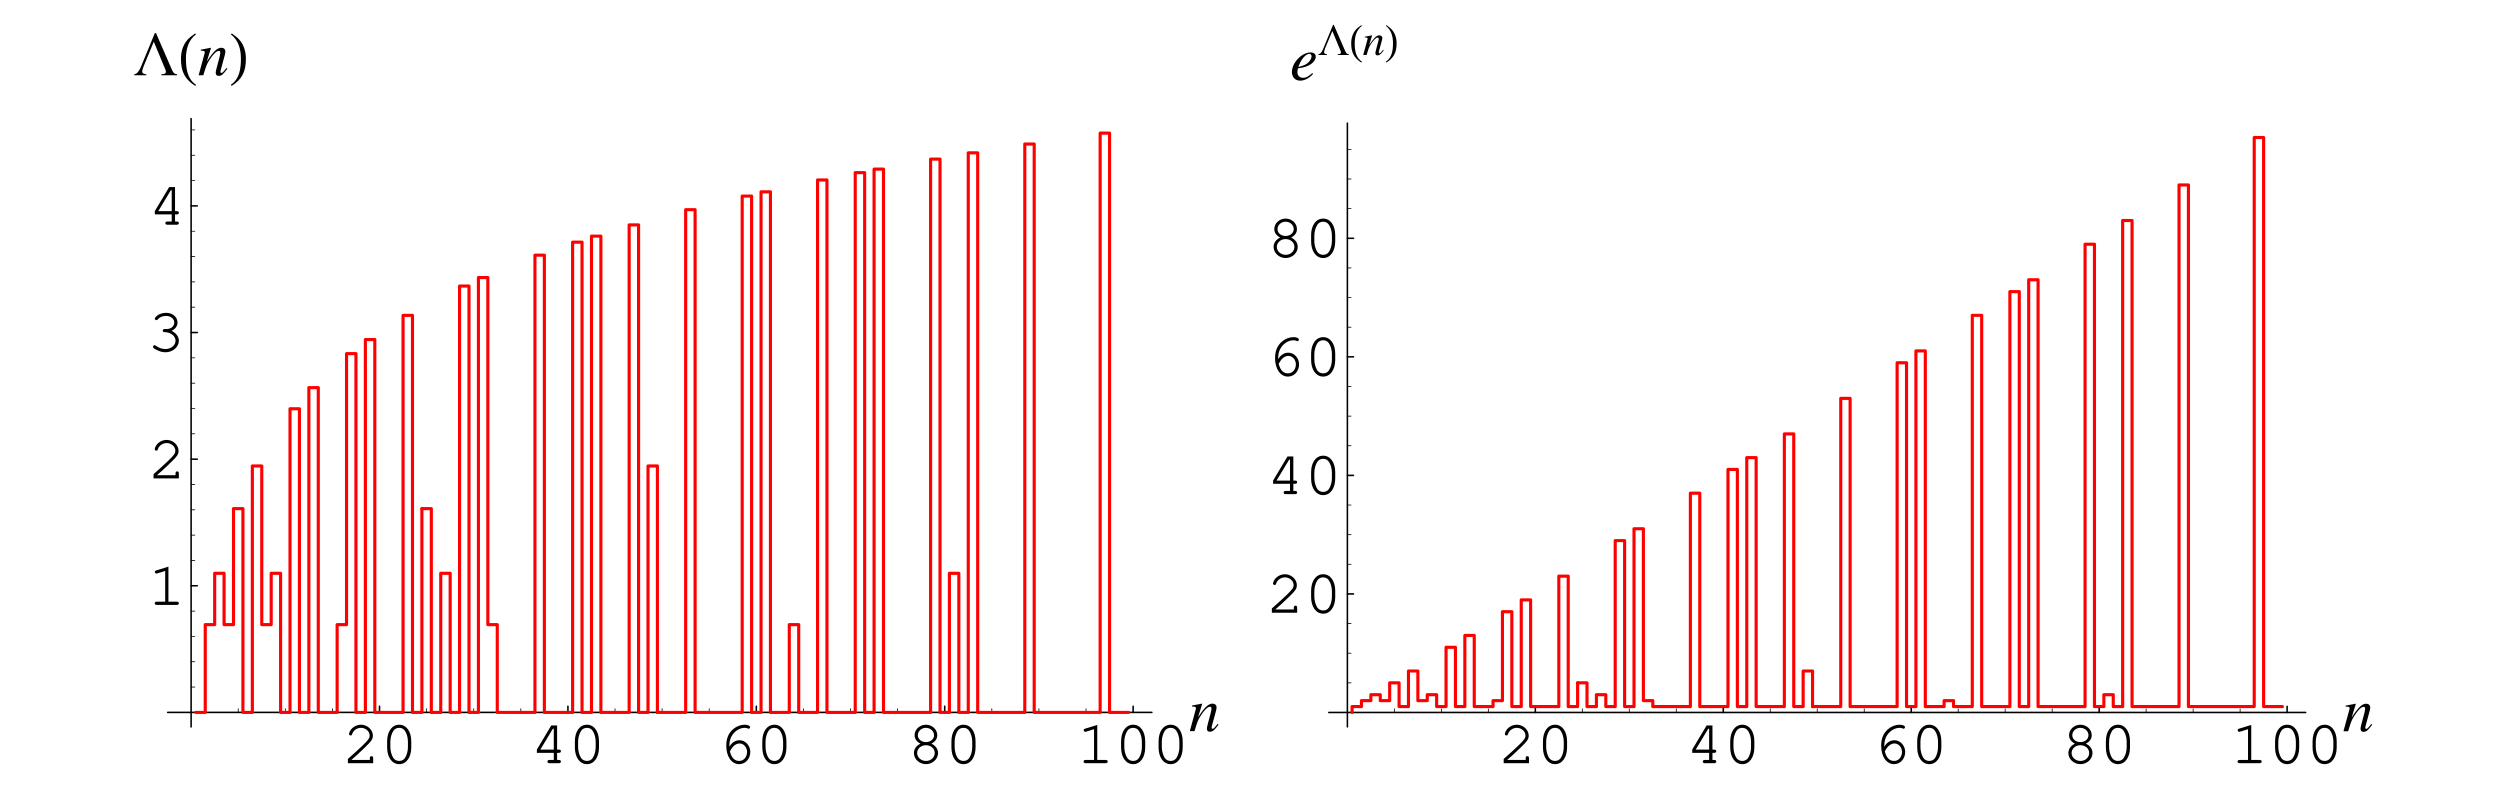 <?xml version="1.0" encoding="UTF-8"?>
<svg xmlns="http://www.w3.org/2000/svg" xmlns:xlink="http://www.w3.org/1999/xlink" width="400" height="128" viewBox="0 0 400 128">
<defs>
<g>
<g id="glyph-0-0">
</g>
<g id="glyph-0-1">
<path d="M 1.344 -0.516 C 1.891 -0.969 2.516 -1.547 3.344 -2.344 C 4.594 -3.547 4.797 -3.828 4.797 -4.422 C 4.797 -5.344 3.906 -6.156 2.906 -6.156 C 2.281 -6.156 1.703 -5.875 1.312 -5.406 C 1.125 -5.156 0.984 -4.844 0.984 -4.656 C 0.984 -4.547 1.094 -4.438 1.234 -4.438 C 1.375 -4.438 1.453 -4.5 1.484 -4.656 C 1.656 -5.234 2.25 -5.656 2.906 -5.656 C 3.641 -5.656 4.281 -5.078 4.281 -4.438 C 4.281 -4 4.094 -3.75 3.172 -2.844 C 2.344 -2.062 1.578 -1.359 0.875 -0.75 L 0.797 -0.672 L 0.797 0 L 4.844 0 L 4.844 -0.812 C 4.844 -1.016 4.75 -1.125 4.578 -1.125 C 4.406 -1.125 4.312 -1.016 4.312 -0.812 L 4.312 -0.516 Z M 1.344 -0.516 "/>
</g>
<g id="glyph-0-2">
<path d="M 4.938 -3.5 C 4.938 -5.078 4.156 -6.156 3.016 -6.156 C 1.859 -6.156 1.078 -5.078 1.078 -3.5 L 1.078 -2.516 C 1.078 -0.938 1.859 0.156 3.016 0.156 C 4.156 0.156 4.938 -0.938 4.938 -2.516 Z M 1.594 -3.438 C 1.594 -4.062 1.781 -4.703 2.062 -5.156 C 2.281 -5.484 2.594 -5.656 3.016 -5.656 C 3.406 -5.656 3.734 -5.484 3.938 -5.156 C 4.234 -4.703 4.406 -4.062 4.406 -3.438 L 4.406 -2.562 C 4.406 -1.953 4.234 -1.297 3.938 -0.844 C 3.734 -0.531 3.406 -0.359 3.016 -0.359 C 2.609 -0.359 2.281 -0.531 2.062 -0.844 C 1.781 -1.297 1.594 -1.953 1.594 -2.562 Z M 1.594 -3.438 "/>
</g>
<g id="glyph-0-3">
<path d="M 3.703 -1.656 L 3.703 -0.516 L 3 -0.516 C 2.797 -0.516 2.688 -0.422 2.688 -0.266 C 2.688 -0.094 2.797 0 3 0 L 4.516 0 C 4.719 0 4.844 -0.094 4.844 -0.266 C 4.844 -0.422 4.734 -0.516 4.516 -0.516 L 4.234 -0.516 L 4.234 -1.656 L 4.516 -1.656 C 4.734 -1.656 4.844 -1.75 4.844 -1.922 C 4.844 -2.078 4.734 -2.172 4.516 -2.172 L 4.234 -2.172 L 4.234 -6.031 L 3.297 -6.031 L 1 -2.188 L 1 -1.656 Z M 3.703 -2.172 L 1.547 -2.172 L 3.562 -5.516 L 3.703 -5.516 Z M 3.703 -2.172 "/>
</g>
<g id="glyph-0-4">
<path d="M 1.812 -2.625 C 1.812 -2.719 1.812 -2.812 1.812 -2.859 C 1.812 -3.453 1.969 -4.062 2.266 -4.484 C 2.734 -5.203 3.516 -5.656 4.266 -5.656 C 4.438 -5.656 4.594 -5.625 4.688 -5.578 C 4.797 -5.531 4.828 -5.516 4.891 -5.516 C 5.031 -5.516 5.125 -5.625 5.125 -5.766 C 5.125 -5.984 4.766 -6.156 4.266 -6.156 C 3.625 -6.156 2.953 -5.906 2.422 -5.453 C 1.672 -4.812 1.312 -3.969 1.312 -2.797 C 1.312 -1.062 2.156 0.156 3.375 0.156 C 4.375 0.156 5.156 -0.703 5.156 -1.797 C 5.156 -2.812 4.375 -3.672 3.438 -3.672 C 2.766 -3.672 2.188 -3.297 1.812 -2.625 Z M 1.891 -1.891 C 2.125 -2.297 2.234 -2.453 2.375 -2.625 C 2.688 -2.969 3.062 -3.156 3.438 -3.156 C 4.094 -3.156 4.641 -2.547 4.641 -1.797 C 4.641 -0.984 4.094 -0.359 3.391 -0.359 C 2.641 -0.359 2.156 -0.844 1.891 -1.891 Z M 1.891 -1.891 "/>
</g>
<g id="glyph-0-5">
<path d="M 3.875 -3.125 C 4.516 -3.453 4.812 -3.906 4.812 -4.484 C 4.812 -5.406 3.984 -6.156 3 -6.156 C 2.016 -6.156 1.188 -5.406 1.188 -4.484 C 1.188 -3.906 1.5 -3.453 2.125 -3.125 C 1.453 -2.797 1.078 -2.266 1.078 -1.625 C 1.078 -0.656 1.938 0.156 3.016 0.156 C 4.062 0.156 4.938 -0.656 4.938 -1.625 C 4.938 -2.266 4.547 -2.812 3.875 -3.125 Z M 2.984 -5.656 C 3.719 -5.656 4.297 -5.125 4.297 -4.469 C 4.297 -3.844 3.734 -3.375 3 -3.375 C 2.266 -3.375 1.703 -3.844 1.703 -4.469 C 1.703 -5.125 2.281 -5.656 2.984 -5.656 Z M 2.984 -2.875 C 3.797 -2.875 4.406 -2.344 4.406 -1.625 C 4.406 -0.922 3.797 -0.359 3.016 -0.359 C 2.219 -0.359 1.594 -0.922 1.594 -1.625 C 1.594 -2.312 2.203 -2.875 2.984 -2.875 Z M 2.984 -2.875 "/>
</g>
<g id="glyph-0-6">
<path d="M 3.266 -6.125 L 1.344 -5.531 C 1.156 -5.469 1.094 -5.406 1.094 -5.266 C 1.094 -5.141 1.219 -5.016 1.344 -5.016 C 1.359 -5.016 1.453 -5.047 1.5 -5.047 L 2.75 -5.438 L 2.75 -0.516 L 1.406 -0.516 C 1.188 -0.516 1.078 -0.422 1.078 -0.266 C 1.078 -0.094 1.203 0 1.406 0 L 4.609 0 C 4.812 0 4.938 -0.094 4.938 -0.266 C 4.938 -0.422 4.812 -0.516 4.609 -0.516 L 3.266 -0.516 Z M 3.266 -6.125 "/>
</g>
<g id="glyph-0-7">
<path d="M 2.797 -3.562 C 2.578 -3.562 2.469 -3.469 2.469 -3.312 C 2.469 -3.156 2.578 -3.062 2.797 -3.062 C 3.75 -3.047 4.516 -2.438 4.516 -1.688 C 4.516 -0.969 3.797 -0.359 2.906 -0.359 C 2.344 -0.359 1.844 -0.547 1.359 -0.891 C 1.266 -0.953 1.219 -0.969 1.156 -0.969 C 1.016 -0.969 0.906 -0.859 0.906 -0.734 C 0.906 -0.562 1.047 -0.438 1.406 -0.266 C 1.922 0.016 2.391 0.156 2.906 0.156 C 4.078 0.156 5.047 -0.688 5.047 -1.688 C 5.047 -2.344 4.578 -2.953 3.875 -3.266 C 4.484 -3.562 4.828 -4.031 4.828 -4.594 C 4.828 -5.484 4.047 -6.156 3.016 -6.156 C 2.484 -6.156 1.969 -6 1.562 -5.703 C 1.344 -5.516 1.203 -5.344 1.203 -5.234 C 1.203 -5.094 1.312 -4.984 1.453 -4.984 C 1.531 -4.984 1.594 -5.016 1.641 -5.078 C 2 -5.484 2.406 -5.656 3.016 -5.656 C 3.75 -5.656 4.312 -5.188 4.312 -4.594 C 4.312 -4.266 4.125 -3.953 3.844 -3.766 C 3.594 -3.625 3.406 -3.562 3.016 -3.562 Z M 2.797 -3.562 "/>
</g>
<g id="glyph-1-0">
</g>
<g id="glyph-1-1">
<path d="M 4.594 -1.172 C 4.062 -0.484 3.938 -0.375 3.781 -0.375 C 3.688 -0.375 3.625 -0.453 3.625 -0.547 C 3.625 -0.625 3.656 -0.812 3.766 -1.172 L 4.328 -3.234 C 4.375 -3.438 4.422 -3.656 4.422 -3.797 C 4.422 -4.172 4.156 -4.406 3.766 -4.406 C 3.125 -4.406 2.484 -3.797 1.453 -2.203 L 2.125 -4.391 L 2.094 -4.406 C 1.562 -4.297 1.344 -4.266 0.484 -4.094 L 0.484 -3.938 C 0.984 -3.938 1.125 -3.875 1.125 -3.672 C 1.125 -3.609 1.109 -3.547 1.094 -3.5 L 0.141 0 L 0.891 0 C 1.359 -1.578 1.453 -1.797 1.891 -2.484 C 2.484 -3.406 3 -3.906 3.375 -3.906 C 3.516 -3.906 3.609 -3.797 3.609 -3.609 C 3.609 -3.484 3.547 -3.156 3.469 -2.844 L 3.031 -1.203 C 2.906 -0.688 2.875 -0.547 2.875 -0.453 C 2.875 -0.062 3.016 0.094 3.344 0.094 C 3.797 0.094 4.047 -0.109 4.734 -1.047 Z M 4.594 -1.172 "/>
</g>
<g id="glyph-1-2">
<path d="M 3.578 -1.094 C 2.859 -0.5 2.547 -0.344 2.109 -0.344 C 1.547 -0.344 1.188 -0.703 1.188 -1.25 C 1.188 -1.406 1.203 -1.547 1.281 -1.859 L 1.562 -1.906 C 3.062 -2.109 4.125 -2.875 4.125 -3.734 C 4.125 -4.156 3.812 -4.406 3.312 -4.406 C 1.875 -4.406 0.312 -2.766 0.312 -1.266 C 0.312 -0.453 0.844 0.109 1.625 0.109 C 2.344 0.109 3.109 -0.297 3.703 -0.969 Z M 1.516 -2.516 C 1.859 -3.406 2.594 -4.188 3.109 -4.188 C 3.312 -4.188 3.453 -4.031 3.453 -3.797 C 3.453 -3.484 3.266 -3.125 2.953 -2.812 C 2.594 -2.469 2.203 -2.297 1.344 -2.078 Z M 1.516 -2.516 "/>
</g>
<g id="glyph-2-0">
</g>
<g id="glyph-2-1">
<path d="M 7 0 L 7 -0.172 C 6.422 -0.172 6.266 -0.703 6.062 -1.156 L 3.625 -6.766 L 3.453 -6.766 L 1.203 -1.312 C 1.031 -0.922 0.672 -0.172 0.156 -0.172 L 0.156 0 L 2.078 0 L 2.078 -0.172 C 1.797 -0.172 1.422 -0.266 1.422 -0.609 C 1.422 -0.797 1.594 -1.297 1.672 -1.484 L 3.281 -5.375 L 4.969 -1.297 C 5.047 -1.125 5.219 -0.766 5.219 -0.562 C 5.219 -0.188 4.781 -0.172 4.5 -0.172 L 4.5 0 Z M 7 0 "/>
</g>
<g id="glyph-3-0">
</g>
<g id="glyph-3-1">
<path d="M 2.906 1.516 C 1.516 0.594 1.297 -1.094 1.297 -2.656 C 1.297 -4.125 1.656 -5.594 2.891 -6.531 L 2.781 -6.703 C 2.516 -6.516 2.25 -6.328 2 -6.125 C 0.953 -5.266 0.5 -3.984 0.5 -2.656 C 0.5 -0.656 1.062 0.609 2.797 1.703 Z M 2.906 1.516 "/>
</g>
<g id="glyph-3-2">
<path d="M 2.703 -2.656 C 2.703 -3.984 2.266 -5.266 1.203 -6.125 C 0.953 -6.328 0.688 -6.516 0.438 -6.703 L 0.312 -6.531 C 1.547 -5.594 1.906 -4.125 1.906 -2.656 C 1.906 -1.094 1.703 0.578 0.297 1.516 L 0.422 1.703 C 2.141 0.609 2.703 -0.656 2.703 -2.656 Z M 2.703 -2.656 "/>
</g>
<g id="glyph-4-0">
</g>
<g id="glyph-4-1">
<path d="M 4.984 0 L 4.984 -0.125 C 4.578 -0.125 4.453 -0.5 4.312 -0.828 L 2.578 -4.812 L 2.453 -4.812 L 0.859 -0.938 C 0.734 -0.656 0.484 -0.125 0.109 -0.125 L 0.109 0 L 1.484 0 L 1.484 -0.125 C 1.281 -0.125 1.016 -0.188 1.016 -0.438 C 1.016 -0.562 1.141 -0.922 1.188 -1.062 L 2.344 -3.828 L 3.547 -0.922 C 3.594 -0.797 3.719 -0.547 3.719 -0.406 C 3.719 -0.141 3.406 -0.125 3.203 -0.125 L 3.203 0 Z M 4.984 0 "/>
</g>
<g id="glyph-5-0">
</g>
<g id="glyph-5-1">
<path d="M 2.078 1.078 C 1.078 0.422 0.922 -0.781 0.922 -1.891 C 0.922 -2.938 1.188 -3.984 2.062 -4.656 L 1.984 -4.781 C 1.797 -4.641 1.609 -4.516 1.422 -4.359 C 0.688 -3.75 0.359 -2.828 0.359 -1.891 C 0.359 -0.469 0.766 0.438 1.984 1.219 Z M 2.078 1.078 "/>
</g>
<g id="glyph-5-2">
<path d="M 1.938 -1.891 C 1.938 -2.844 1.609 -3.75 0.859 -4.359 C 0.688 -4.516 0.484 -4.641 0.312 -4.781 L 0.234 -4.656 C 1.094 -3.984 1.359 -2.938 1.359 -1.891 C 1.359 -0.781 1.219 0.406 0.219 1.078 L 0.297 1.219 C 1.531 0.438 1.938 -0.469 1.938 -1.891 Z M 1.938 -1.891 "/>
</g>
<g id="glyph-6-0">
</g>
<g id="glyph-6-1">
<path d="M 3.281 -0.828 C 2.891 -0.344 2.812 -0.266 2.688 -0.266 C 2.625 -0.266 2.578 -0.328 2.578 -0.391 C 2.578 -0.438 2.609 -0.578 2.672 -0.828 L 3.078 -2.297 C 3.125 -2.453 3.156 -2.609 3.156 -2.703 C 3.156 -2.969 2.953 -3.141 2.672 -3.141 C 2.219 -3.141 1.781 -2.703 1.047 -1.578 L 1.516 -3.125 L 1.5 -3.141 C 1.125 -3.062 0.969 -3.031 0.344 -2.922 L 0.344 -2.812 C 0.703 -2.797 0.797 -2.75 0.797 -2.609 C 0.797 -2.578 0.797 -2.531 0.781 -2.5 L 0.094 0 L 0.641 0 C 0.969 -1.125 1.031 -1.281 1.344 -1.766 C 1.781 -2.422 2.141 -2.781 2.406 -2.781 C 2.516 -2.781 2.578 -2.703 2.578 -2.578 C 2.578 -2.484 2.531 -2.25 2.469 -2.031 L 2.156 -0.859 C 2.062 -0.484 2.047 -0.391 2.047 -0.328 C 2.047 -0.047 2.141 0.062 2.375 0.062 C 2.703 0.062 2.875 -0.078 3.375 -0.734 Z M 3.281 -0.828 "/>
</g>
</g>
</defs>
<path fill="none" stroke-width="2.5" stroke-linecap="round" stroke-linejoin="round" stroke="rgb(0%, 0%, 0%)" stroke-opacity="1" stroke-miterlimit="10" d="M 607.227 140.156 L 607.227 150 " transform="matrix(0.1, 0, 0, -0.1, 0, 128)"/>
<g fill="rgb(0%, 0%, 0%)" fill-opacity="1">
<use xlink:href="#glyph-0-1" x="54.863" y="122.11"/>
<use xlink:href="#glyph-0-2" x="60.863" y="122.11"/>
</g>
<path fill="none" stroke-width="2.5" stroke-linecap="round" stroke-linejoin="round" stroke="rgb(0%, 0%, 0%)" stroke-opacity="1" stroke-miterlimit="10" d="M 908.672 140.156 L 908.672 150 " transform="matrix(0.1, 0, 0, -0.1, 0, 128)"/>
<g fill="rgb(0%, 0%, 0%)" fill-opacity="1">
<use xlink:href="#glyph-0-3" x="84.902" y="122.11"/>
<use xlink:href="#glyph-0-2" x="90.902" y="122.11"/>
</g>
<path fill="none" stroke-width="2.5" stroke-linecap="round" stroke-linejoin="round" stroke="rgb(0%, 0%, 0%)" stroke-opacity="1" stroke-miterlimit="10" d="M 1210.117 140.156 L 1210.117 150 " transform="matrix(0.1, 0, 0, -0.1, 0, 128)"/>
<g fill="rgb(0%, 0%, 0%)" fill-opacity="1">
<use xlink:href="#glyph-0-4" x="114.891" y="122.11"/>
<use xlink:href="#glyph-0-2" x="120.891" y="122.11"/>
</g>
<path fill="none" stroke-width="2.5" stroke-linecap="round" stroke-linejoin="round" stroke="rgb(0%, 0%, 0%)" stroke-opacity="1" stroke-miterlimit="10" d="M 1511.523 140.156 L 1511.523 150 " transform="matrix(0.1, 0, 0, -0.1, 0, 128)"/>
<g fill="rgb(0%, 0%, 0%)" fill-opacity="1">
<use xlink:href="#glyph-0-5" x="145.15" y="122.11"/>
<use xlink:href="#glyph-0-2" x="151.15" y="122.11"/>
</g>
<path fill="none" stroke-width="2.5" stroke-linecap="round" stroke-linejoin="round" stroke="rgb(0%, 0%, 0%)" stroke-opacity="1" stroke-miterlimit="10" d="M 1813.008 140.156 L 1813.008 150 " transform="matrix(0.1, 0, 0, -0.1, 0, 128)"/>
<g fill="rgb(0%, 0%, 0%)" fill-opacity="1">
<use xlink:href="#glyph-0-6" x="172.295" y="122.11"/>
<use xlink:href="#glyph-0-2" x="178.295" y="122.11"/>
<use xlink:href="#glyph-0-2" x="184.295" y="122.11"/>
</g>
<path fill="none" stroke-width="1.25" stroke-linecap="round" stroke-linejoin="round" stroke="rgb(0%, 0%, 0%)" stroke-opacity="1" stroke-miterlimit="10" d="M 381.133 140.156 L 381.133 146.055 " transform="matrix(0.1, 0, 0, -0.1, 0, 128)"/>
<path fill="none" stroke-width="1.25" stroke-linecap="round" stroke-linejoin="round" stroke="rgb(0%, 0%, 0%)" stroke-opacity="1" stroke-miterlimit="10" d="M 456.523 140.156 L 456.523 146.055 " transform="matrix(0.1, 0, 0, -0.1, 0, 128)"/>
<path fill="none" stroke-width="1.25" stroke-linecap="round" stroke-linejoin="round" stroke="rgb(0%, 0%, 0%)" stroke-opacity="1" stroke-miterlimit="10" d="M 531.836 140.156 L 531.836 146.055 " transform="matrix(0.1, 0, 0, -0.1, 0, 128)"/>
<path fill="none" stroke-width="1.25" stroke-linecap="round" stroke-linejoin="round" stroke="rgb(0%, 0%, 0%)" stroke-opacity="1" stroke-miterlimit="10" d="M 682.578 140.156 L 682.578 146.055 " transform="matrix(0.1, 0, 0, -0.1, 0, 128)"/>
<path fill="none" stroke-width="1.25" stroke-linecap="round" stroke-linejoin="round" stroke="rgb(0%, 0%, 0%)" stroke-opacity="1" stroke-miterlimit="10" d="M 757.93 140.156 L 757.93 146.055 " transform="matrix(0.1, 0, 0, -0.1, 0, 128)"/>
<path fill="none" stroke-width="1.25" stroke-linecap="round" stroke-linejoin="round" stroke="rgb(0%, 0%, 0%)" stroke-opacity="1" stroke-miterlimit="10" d="M 833.32 140.156 L 833.32 146.055 " transform="matrix(0.1, 0, 0, -0.1, 0, 128)"/>
<path fill="none" stroke-width="1.25" stroke-linecap="round" stroke-linejoin="round" stroke="rgb(0%, 0%, 0%)" stroke-opacity="1" stroke-miterlimit="10" d="M 984.023 140.156 L 984.023 146.055 " transform="matrix(0.1, 0, 0, -0.1, 0, 128)"/>
<path fill="none" stroke-width="1.25" stroke-linecap="round" stroke-linejoin="round" stroke="rgb(0%, 0%, 0%)" stroke-opacity="1" stroke-miterlimit="10" d="M 1059.375 140.156 L 1059.375 146.055 " transform="matrix(0.1, 0, 0, -0.1, 0, 128)"/>
<path fill="none" stroke-width="1.25" stroke-linecap="round" stroke-linejoin="round" stroke="rgb(0%, 0%, 0%)" stroke-opacity="1" stroke-miterlimit="10" d="M 1134.727 140.156 L 1134.727 146.055 " transform="matrix(0.1, 0, 0, -0.1, 0, 128)"/>
<path fill="none" stroke-width="1.25" stroke-linecap="round" stroke-linejoin="round" stroke="rgb(0%, 0%, 0%)" stroke-opacity="1" stroke-miterlimit="10" d="M 1285.469 140.156 L 1285.469 146.055 " transform="matrix(0.1, 0, 0, -0.1, 0, 128)"/>
<path fill="none" stroke-width="1.25" stroke-linecap="round" stroke-linejoin="round" stroke="rgb(0%, 0%, 0%)" stroke-opacity="1" stroke-miterlimit="10" d="M 1360.82 140.156 L 1360.82 146.055 " transform="matrix(0.1, 0, 0, -0.1, 0, 128)"/>
<path fill="none" stroke-width="1.25" stroke-linecap="round" stroke-linejoin="round" stroke="rgb(0%, 0%, 0%)" stroke-opacity="1" stroke-miterlimit="10" d="M 1436.172 140.156 L 1436.172 146.055 " transform="matrix(0.1, 0, 0, -0.1, 0, 128)"/>
<path fill="none" stroke-width="1.25" stroke-linecap="round" stroke-linejoin="round" stroke="rgb(0%, 0%, 0%)" stroke-opacity="1" stroke-miterlimit="10" d="M 1586.914 140.156 L 1586.914 146.055 " transform="matrix(0.1, 0, 0, -0.1, 0, 128)"/>
<path fill="none" stroke-width="1.25" stroke-linecap="round" stroke-linejoin="round" stroke="rgb(0%, 0%, 0%)" stroke-opacity="1" stroke-miterlimit="10" d="M 1662.266 140.156 L 1662.266 146.055 " transform="matrix(0.1, 0, 0, -0.1, 0, 128)"/>
<path fill="none" stroke-width="1.25" stroke-linecap="round" stroke-linejoin="round" stroke="rgb(0%, 0%, 0%)" stroke-opacity="1" stroke-miterlimit="10" d="M 1737.617 140.156 L 1737.617 146.055 " transform="matrix(0.1, 0, 0, -0.1, 0, 128)"/>
<path fill="none" stroke-width="2.5" stroke-linecap="round" stroke-linejoin="round" stroke="rgb(0%, 0%, 0%)" stroke-opacity="1" stroke-miterlimit="10" d="M 268.281 140.156 L 1842.93 140.156 " transform="matrix(0.1, 0, 0, -0.1, 0, 128)"/>
<g fill="rgb(0%, 0%, 0%)" fill-opacity="1">
<use xlink:href="#glyph-1-1" x="190.23" y="116.984"/>
</g>
<path fill="none" stroke-width="2.5" stroke-linecap="round" stroke-linejoin="round" stroke="rgb(0%, 0%, 0%)" stroke-opacity="1" stroke-miterlimit="10" d="M 305.781 342.773 L 315.625 342.773 " transform="matrix(0.1, 0, 0, -0.1, 0, 128)"/>
<g fill="rgb(0%, 0%, 0%)" fill-opacity="1">
<use xlink:href="#glyph-0-6" x="23.681" y="96.788"/>
</g>
<path fill="none" stroke-width="2.5" stroke-linecap="round" stroke-linejoin="round" stroke="rgb(0%, 0%, 0%)" stroke-opacity="1" stroke-miterlimit="10" d="M 305.781 545.352 L 315.625 545.352 " transform="matrix(0.1, 0, 0, -0.1, 0, 128)"/>
<g fill="rgb(0%, 0%, 0%)" fill-opacity="1">
<use xlink:href="#glyph-0-1" x="23.772" y="76.543"/>
</g>
<path fill="none" stroke-width="2.5" stroke-linecap="round" stroke-linejoin="round" stroke="rgb(0%, 0%, 0%)" stroke-opacity="1" stroke-miterlimit="10" d="M 305.781 747.969 L 315.625 747.969 " transform="matrix(0.1, 0, 0, -0.1, 0, 128)"/>
<g fill="rgb(0%, 0%, 0%)" fill-opacity="1">
<use xlink:href="#glyph-0-7" x="23.572" y="56.207"/>
</g>
<path fill="none" stroke-width="2.5" stroke-linecap="round" stroke-linejoin="round" stroke="rgb(0%, 0%, 0%)" stroke-opacity="1" stroke-miterlimit="10" d="M 305.781 950.547 L 315.625 950.547 " transform="matrix(0.1, 0, 0, -0.1, 0, 128)"/>
<g fill="rgb(0%, 0%, 0%)" fill-opacity="1">
<use xlink:href="#glyph-0-3" x="23.772" y="35.958"/>
</g>
<path fill="none" stroke-width="1.25" stroke-linecap="round" stroke-linejoin="round" stroke="rgb(0%, 0%, 0%)" stroke-opacity="1" stroke-miterlimit="10" d="M 305.781 180.664 L 311.68 180.664 " transform="matrix(0.1, 0, 0, -0.1, 0, 128)"/>
<path fill="none" stroke-width="1.25" stroke-linecap="round" stroke-linejoin="round" stroke="rgb(0%, 0%, 0%)" stroke-opacity="1" stroke-miterlimit="10" d="M 305.781 221.211 L 311.68 221.211 " transform="matrix(0.1, 0, 0, -0.1, 0, 128)"/>
<path fill="none" stroke-width="1.25" stroke-linecap="round" stroke-linejoin="round" stroke="rgb(0%, 0%, 0%)" stroke-opacity="1" stroke-miterlimit="10" d="M 305.781 261.719 L 311.68 261.719 " transform="matrix(0.1, 0, 0, -0.1, 0, 128)"/>
<path fill="none" stroke-width="1.25" stroke-linecap="round" stroke-linejoin="round" stroke="rgb(0%, 0%, 0%)" stroke-opacity="1" stroke-miterlimit="10" d="M 305.781 302.227 L 311.68 302.227 " transform="matrix(0.1, 0, 0, -0.1, 0, 128)"/>
<path fill="none" stroke-width="1.25" stroke-linecap="round" stroke-linejoin="round" stroke="rgb(0%, 0%, 0%)" stroke-opacity="1" stroke-miterlimit="10" d="M 305.781 383.281 L 311.68 383.281 " transform="matrix(0.1, 0, 0, -0.1, 0, 128)"/>
<path fill="none" stroke-width="1.25" stroke-linecap="round" stroke-linejoin="round" stroke="rgb(0%, 0%, 0%)" stroke-opacity="1" stroke-miterlimit="10" d="M 305.781 423.828 L 311.68 423.828 " transform="matrix(0.1, 0, 0, -0.1, 0, 128)"/>
<path fill="none" stroke-width="1.25" stroke-linecap="round" stroke-linejoin="round" stroke="rgb(0%, 0%, 0%)" stroke-opacity="1" stroke-miterlimit="10" d="M 305.781 464.336 L 311.68 464.336 " transform="matrix(0.1, 0, 0, -0.1, 0, 128)"/>
<path fill="none" stroke-width="1.25" stroke-linecap="round" stroke-linejoin="round" stroke="rgb(0%, 0%, 0%)" stroke-opacity="1" stroke-miterlimit="10" d="M 305.781 504.844 L 311.68 504.844 " transform="matrix(0.1, 0, 0, -0.1, 0, 128)"/>
<path fill="none" stroke-width="1.25" stroke-linecap="round" stroke-linejoin="round" stroke="rgb(0%, 0%, 0%)" stroke-opacity="1" stroke-miterlimit="10" d="M 305.781 585.898 L 311.68 585.898 " transform="matrix(0.1, 0, 0, -0.1, 0, 128)"/>
<path fill="none" stroke-width="1.25" stroke-linecap="round" stroke-linejoin="round" stroke="rgb(0%, 0%, 0%)" stroke-opacity="1" stroke-miterlimit="10" d="M 305.781 626.406 L 311.68 626.406 " transform="matrix(0.1, 0, 0, -0.1, 0, 128)"/>
<path fill="none" stroke-width="1.25" stroke-linecap="round" stroke-linejoin="round" stroke="rgb(0%, 0%, 0%)" stroke-opacity="1" stroke-miterlimit="10" d="M 305.781 666.914 L 311.68 666.914 " transform="matrix(0.1, 0, 0, -0.1, 0, 128)"/>
<path fill="none" stroke-width="1.25" stroke-linecap="round" stroke-linejoin="round" stroke="rgb(0%, 0%, 0%)" stroke-opacity="1" stroke-miterlimit="10" d="M 305.781 707.461 L 311.68 707.461 " transform="matrix(0.1, 0, 0, -0.1, 0, 128)"/>
<path fill="none" stroke-width="1.25" stroke-linecap="round" stroke-linejoin="round" stroke="rgb(0%, 0%, 0%)" stroke-opacity="1" stroke-miterlimit="10" d="M 305.781 788.477 L 311.68 788.477 " transform="matrix(0.1, 0, 0, -0.1, 0, 128)"/>
<path fill="none" stroke-width="1.25" stroke-linecap="round" stroke-linejoin="round" stroke="rgb(0%, 0%, 0%)" stroke-opacity="1" stroke-miterlimit="10" d="M 305.781 829.023 L 311.68 829.023 " transform="matrix(0.1, 0, 0, -0.1, 0, 128)"/>
<path fill="none" stroke-width="1.25" stroke-linecap="round" stroke-linejoin="round" stroke="rgb(0%, 0%, 0%)" stroke-opacity="1" stroke-miterlimit="10" d="M 305.781 869.531 L 311.68 869.531 " transform="matrix(0.1, 0, 0, -0.1, 0, 128)"/>
<path fill="none" stroke-width="1.25" stroke-linecap="round" stroke-linejoin="round" stroke="rgb(0%, 0%, 0%)" stroke-opacity="1" stroke-miterlimit="10" d="M 305.781 910.039 L 311.68 910.039 " transform="matrix(0.1, 0, 0, -0.1, 0, 128)"/>
<path fill="none" stroke-width="1.25" stroke-linecap="round" stroke-linejoin="round" stroke="rgb(0%, 0%, 0%)" stroke-opacity="1" stroke-miterlimit="10" d="M 305.781 991.094 L 311.68 991.094 " transform="matrix(0.1, 0, 0, -0.1, 0, 128)"/>
<path fill="none" stroke-width="1.25" stroke-linecap="round" stroke-linejoin="round" stroke="rgb(0%, 0%, 0%)" stroke-opacity="1" stroke-miterlimit="10" d="M 305.781 1031.602 L 311.68 1031.602 " transform="matrix(0.1, 0, 0, -0.1, 0, 128)"/>
<path fill="none" stroke-width="1.25" stroke-linecap="round" stroke-linejoin="round" stroke="rgb(0%, 0%, 0%)" stroke-opacity="1" stroke-miterlimit="10" d="M 305.781 1072.148 L 311.68 1072.148 " transform="matrix(0.1, 0, 0, -0.1, 0, 128)"/>
<path fill="none" stroke-width="2.5" stroke-linecap="round" stroke-linejoin="round" stroke="rgb(0%, 0%, 0%)" stroke-opacity="1" stroke-miterlimit="10" d="M 305.781 116.992 L 305.781 1090.156 " transform="matrix(0.1, 0, 0, -0.1, 0, 128)"/>
<g fill="rgb(0%, 0%, 0%)" fill-opacity="1">
<use xlink:href="#glyph-2-1" x="21.328" y="12.046"/>
</g>
<g fill="rgb(0%, 0%, 0%)" fill-opacity="1">
<use xlink:href="#glyph-3-1" x="28.453" y="12.046"/>
</g>
<g fill="rgb(0%, 0%, 0%)" fill-opacity="1">
<use xlink:href="#glyph-1-1" x="31.64" y="12.046"/>
</g>
<g fill="rgb(0%, 0%, 0%)" fill-opacity="1">
<use xlink:href="#glyph-3-2" x="36.64" y="12.046"/>
</g>
<path fill="none" stroke-width="5" stroke-linecap="round" stroke-linejoin="round" stroke="rgb(100%, 0%, 0%)" stroke-opacity="1" stroke-miterlimit="10" d="M 313.32 140.156 L 328.398 140.156 L 328.398 280.586 L 343.477 280.586 L 343.477 362.734 L 358.516 362.734 L 358.516 280.586 L 373.594 280.586 L 373.594 466.211 L 388.672 466.211 L 388.672 140.156 L 403.75 140.156 L 403.75 534.414 L 418.828 534.414 L 418.828 280.586 L 433.906 280.586 L 433.906 362.734 L 448.945 362.734 L 448.945 140.156 L 464.023 140.156 L 464.023 625.977 L 479.102 625.977 L 479.102 140.156 L 494.18 140.156 L 494.18 659.805 L 509.258 659.805 L 509.258 140.156 L 539.414 140.156 L 539.414 280.586 L 554.453 280.586 L 554.453 714.18 L 569.531 714.18 L 569.531 140.156 L 584.609 140.156 L 584.609 736.719 L 599.688 736.719 L 599.688 140.156 L 644.883 140.156 L 644.883 775.391 L 659.961 775.391 L 659.961 140.156 L 675.039 140.156 L 675.039 466.211 " transform="matrix(0.1, 0, 0, -0.1, 0, 128)"/>
<path fill="none" stroke-width="5" stroke-linecap="round" stroke-linejoin="round" stroke="rgb(100%, 0%, 0%)" stroke-opacity="1" stroke-miterlimit="10" d="M 675.039 466.211 L 690.117 466.211 L 690.117 140.156 L 705.195 140.156 L 705.195 362.734 L 720.273 362.734 L 720.273 140.156 L 735.312 140.156 L 735.312 822.383 L 750.391 822.383 L 750.391 140.156 L 765.469 140.156 L 765.469 835.898 L 780.547 835.898 L 780.547 280.586 L 795.625 280.586 L 795.625 140.156 L 855.898 140.156 L 855.898 871.719 L 870.977 871.719 L 870.977 140.156 L 916.172 140.156 L 916.172 892.539 L 931.25 892.539 L 931.25 140.156 L 946.367 140.156 L 946.367 902.188 L 961.406 902.188 L 961.406 140.156 L 1006.641 140.156 L 1006.641 920.195 L 1021.719 920.195 L 1021.719 140.156 L 1036.797 140.156 L 1036.797 534.414 L 1051.836 534.414 L 1051.836 140.156 " transform="matrix(0.1, 0, 0, -0.1, 0, 128)"/>
<path fill="none" stroke-width="5" stroke-linecap="round" stroke-linejoin="round" stroke="rgb(100%, 0%, 0%)" stroke-opacity="1" stroke-miterlimit="10" d="M 1051.836 140.156 L 1097.07 140.156 L 1097.07 944.531 L 1112.148 944.531 L 1112.148 140.156 L 1187.5 140.156 L 1187.5 966.289 L 1202.578 966.289 L 1202.578 140.156 L 1217.656 140.156 L 1217.656 973.047 L 1232.695 973.047 L 1232.695 140.156 L 1262.852 140.156 L 1262.852 280.586 L 1277.93 280.586 L 1277.93 140.156 L 1308.086 140.156 L 1308.086 992.031 L 1323.125 992.031 L 1323.125 140.156 L 1368.359 140.156 L 1368.359 1003.789 L 1383.438 1003.789 L 1383.438 140.156 L 1398.516 140.156 L 1398.516 1009.414 L 1413.594 1009.414 L 1413.594 140.156 L 1428.633 140.156 " transform="matrix(0.1, 0, 0, -0.1, 0, 128)"/>
<path fill="none" stroke-width="5" stroke-linecap="round" stroke-linejoin="round" stroke="rgb(100%, 0%, 0%)" stroke-opacity="1" stroke-miterlimit="10" d="M 1428.633 140.156 L 1488.945 140.156 L 1488.945 1025.43 L 1504.023 1025.43 L 1504.023 140.156 L 1519.062 140.156 L 1519.062 362.734 L 1534.141 362.734 L 1534.141 140.156 L 1549.219 140.156 L 1549.219 1035.43 L 1564.297 1035.43 L 1564.297 140.156 L 1639.648 140.156 L 1639.648 1049.57 L 1654.727 1049.57 L 1654.727 140.156 L 1760.234 140.156 L 1760.234 1066.992 L 1775.312 1066.992 L 1775.312 140.156 L 1805.469 140.156 " transform="matrix(0.1, 0, 0, -0.1, 0, 128)"/>
<path fill="none" stroke-width="2.5" stroke-linecap="round" stroke-linejoin="round" stroke="rgb(0%, 0%, 0%)" stroke-opacity="1" stroke-miterlimit="10" d="M 2456.523 140.039 L 2456.523 149.766 " transform="matrix(0.1, 0, 0, -0.1, 0, 128)"/>
<g fill="rgb(0%, 0%, 0%)" fill-opacity="1">
<use xlink:href="#glyph-0-1" x="239.794" y="122.11"/>
<use xlink:href="#glyph-0-2" x="245.794" y="122.11"/>
</g>
<path fill="none" stroke-width="2.5" stroke-linecap="round" stroke-linejoin="round" stroke="rgb(0%, 0%, 0%)" stroke-opacity="1" stroke-miterlimit="10" d="M 2757.227 140.039 L 2757.227 149.766 " transform="matrix(0.1, 0, 0, -0.1, 0, 128)"/>
<g fill="rgb(0%, 0%, 0%)" fill-opacity="1">
<use xlink:href="#glyph-0-3" x="269.759" y="122.11"/>
<use xlink:href="#glyph-0-2" x="275.759" y="122.11"/>
</g>
<path fill="none" stroke-width="2.5" stroke-linecap="round" stroke-linejoin="round" stroke="rgb(0%, 0%, 0%)" stroke-opacity="1" stroke-miterlimit="10" d="M 3057.969 140.039 L 3057.969 149.766 " transform="matrix(0.1, 0, 0, -0.1, 0, 128)"/>
<g fill="rgb(0%, 0%, 0%)" fill-opacity="1">
<use xlink:href="#glyph-0-4" x="299.676" y="122.11"/>
<use xlink:href="#glyph-0-2" x="305.676" y="122.11"/>
</g>
<path fill="none" stroke-width="2.5" stroke-linecap="round" stroke-linejoin="round" stroke="rgb(0%, 0%, 0%)" stroke-opacity="1" stroke-miterlimit="10" d="M 3358.672 140.039 L 3358.672 149.766 " transform="matrix(0.1, 0, 0, -0.1, 0, 128)"/>
<g fill="rgb(0%, 0%, 0%)" fill-opacity="1">
<use xlink:href="#glyph-0-5" x="329.862" y="122.11"/>
<use xlink:href="#glyph-0-2" x="335.862" y="122.11"/>
</g>
<path fill="none" stroke-width="2.5" stroke-linecap="round" stroke-linejoin="round" stroke="rgb(0%, 0%, 0%)" stroke-opacity="1" stroke-miterlimit="10" d="M 3659.375 140.039 L 3659.375 149.766 " transform="matrix(0.1, 0, 0, -0.1, 0, 128)"/>
<g fill="rgb(0%, 0%, 0%)" fill-opacity="1">
<use xlink:href="#glyph-0-6" x="356.933" y="122.11"/>
<use xlink:href="#glyph-0-2" x="362.933" y="122.11"/>
<use xlink:href="#glyph-0-2" x="368.933" y="122.11"/>
</g>
<path fill="none" stroke-width="1.25" stroke-linecap="round" stroke-linejoin="round" stroke="rgb(0%, 0%, 0%)" stroke-opacity="1" stroke-miterlimit="10" d="M 2230.977 140.039 L 2230.977 145.898 " transform="matrix(0.1, 0, 0, -0.1, 0, 128)"/>
<path fill="none" stroke-width="1.25" stroke-linecap="round" stroke-linejoin="round" stroke="rgb(0%, 0%, 0%)" stroke-opacity="1" stroke-miterlimit="10" d="M 2306.172 140.039 L 2306.172 145.898 " transform="matrix(0.1, 0, 0, -0.1, 0, 128)"/>
<path fill="none" stroke-width="1.25" stroke-linecap="round" stroke-linejoin="round" stroke="rgb(0%, 0%, 0%)" stroke-opacity="1" stroke-miterlimit="10" d="M 2381.328 140.039 L 2381.328 145.898 " transform="matrix(0.1, 0, 0, -0.1, 0, 128)"/>
<path fill="none" stroke-width="1.25" stroke-linecap="round" stroke-linejoin="round" stroke="rgb(0%, 0%, 0%)" stroke-opacity="1" stroke-miterlimit="10" d="M 2531.719 140.039 L 2531.719 145.898 " transform="matrix(0.1, 0, 0, -0.1, 0, 128)"/>
<path fill="none" stroke-width="1.25" stroke-linecap="round" stroke-linejoin="round" stroke="rgb(0%, 0%, 0%)" stroke-opacity="1" stroke-miterlimit="10" d="M 2606.875 140.039 L 2606.875 145.898 " transform="matrix(0.1, 0, 0, -0.1, 0, 128)"/>
<path fill="none" stroke-width="1.25" stroke-linecap="round" stroke-linejoin="round" stroke="rgb(0%, 0%, 0%)" stroke-opacity="1" stroke-miterlimit="10" d="M 2682.07 140.039 L 2682.07 145.898 " transform="matrix(0.1, 0, 0, -0.1, 0, 128)"/>
<path fill="none" stroke-width="1.25" stroke-linecap="round" stroke-linejoin="round" stroke="rgb(0%, 0%, 0%)" stroke-opacity="1" stroke-miterlimit="10" d="M 2832.422 140.039 L 2832.422 145.898 " transform="matrix(0.1, 0, 0, -0.1, 0, 128)"/>
<path fill="none" stroke-width="1.25" stroke-linecap="round" stroke-linejoin="round" stroke="rgb(0%, 0%, 0%)" stroke-opacity="1" stroke-miterlimit="10" d="M 2907.578 140.039 L 2907.578 145.898 " transform="matrix(0.1, 0, 0, -0.1, 0, 128)"/>
<path fill="none" stroke-width="1.25" stroke-linecap="round" stroke-linejoin="round" stroke="rgb(0%, 0%, 0%)" stroke-opacity="1" stroke-miterlimit="10" d="M 2982.773 140.039 L 2982.773 145.898 " transform="matrix(0.1, 0, 0, -0.1, 0, 128)"/>
<path fill="none" stroke-width="1.25" stroke-linecap="round" stroke-linejoin="round" stroke="rgb(0%, 0%, 0%)" stroke-opacity="1" stroke-miterlimit="10" d="M 3133.125 140.039 L 3133.125 145.898 " transform="matrix(0.1, 0, 0, -0.1, 0, 128)"/>
<path fill="none" stroke-width="1.25" stroke-linecap="round" stroke-linejoin="round" stroke="rgb(0%, 0%, 0%)" stroke-opacity="1" stroke-miterlimit="10" d="M 3208.281 140.039 L 3208.281 145.898 " transform="matrix(0.1, 0, 0, -0.1, 0, 128)"/>
<path fill="none" stroke-width="1.25" stroke-linecap="round" stroke-linejoin="round" stroke="rgb(0%, 0%, 0%)" stroke-opacity="1" stroke-miterlimit="10" d="M 3283.477 140.039 L 3283.477 145.898 " transform="matrix(0.1, 0, 0, -0.1, 0, 128)"/>
<path fill="none" stroke-width="1.25" stroke-linecap="round" stroke-linejoin="round" stroke="rgb(0%, 0%, 0%)" stroke-opacity="1" stroke-miterlimit="10" d="M 3433.828 140.039 L 3433.828 145.898 " transform="matrix(0.1, 0, 0, -0.1, 0, 128)"/>
<path fill="none" stroke-width="1.25" stroke-linecap="round" stroke-linejoin="round" stroke="rgb(0%, 0%, 0%)" stroke-opacity="1" stroke-miterlimit="10" d="M 3509.023 140.039 L 3509.023 145.898 " transform="matrix(0.1, 0, 0, -0.1, 0, 128)"/>
<path fill="none" stroke-width="1.25" stroke-linecap="round" stroke-linejoin="round" stroke="rgb(0%, 0%, 0%)" stroke-opacity="1" stroke-miterlimit="10" d="M 3584.18 140.039 L 3584.18 145.898 " transform="matrix(0.1, 0, 0, -0.1, 0, 128)"/>
<path fill="none" stroke-width="2.5" stroke-linecap="round" stroke-linejoin="round" stroke="rgb(0%, 0%, 0%)" stroke-opacity="1" stroke-miterlimit="10" d="M 2126.133 140.039 L 3689.062 140.039 " transform="matrix(0.1, 0, 0, -0.1, 0, 128)"/>
<g fill="rgb(0%, 0%, 0%)" fill-opacity="1">
<use xlink:href="#glyph-1-1" x="374.814" y="116.998"/>
</g>
<path fill="none" stroke-width="2.5" stroke-linecap="round" stroke-linejoin="round" stroke="rgb(0%, 0%, 0%)" stroke-opacity="1" stroke-miterlimit="10" d="M 2155.82 329.688 L 2165.586 329.688 " transform="matrix(0.1, 0, 0, -0.1, 0, 128)"/>
<g fill="rgb(0%, 0%, 0%)" fill-opacity="1">
<use xlink:href="#glyph-0-1" x="202.699" y="98.034"/>
<use xlink:href="#glyph-0-2" x="208.699" y="98.034"/>
</g>
<path fill="none" stroke-width="2.5" stroke-linecap="round" stroke-linejoin="round" stroke="rgb(0%, 0%, 0%)" stroke-opacity="1" stroke-miterlimit="10" d="M 2155.82 519.375 L 2165.586 519.375 " transform="matrix(0.1, 0, 0, -0.1, 0, 128)"/>
<g fill="rgb(0%, 0%, 0%)" fill-opacity="1">
<use xlink:href="#glyph-0-3" x="202.699" y="79.066"/>
<use xlink:href="#glyph-0-2" x="208.699" y="79.066"/>
</g>
<path fill="none" stroke-width="2.5" stroke-linecap="round" stroke-linejoin="round" stroke="rgb(0%, 0%, 0%)" stroke-opacity="1" stroke-miterlimit="10" d="M 2155.82 709.062 L 2165.586 709.062 " transform="matrix(0.1, 0, 0, -0.1, 0, 128)"/>
<g fill="rgb(0%, 0%, 0%)" fill-opacity="1">
<use xlink:href="#glyph-0-4" x="202.699" y="60.098"/>
<use xlink:href="#glyph-0-2" x="208.699" y="60.098"/>
</g>
<path fill="none" stroke-width="2.5" stroke-linecap="round" stroke-linejoin="round" stroke="rgb(0%, 0%, 0%)" stroke-opacity="1" stroke-miterlimit="10" d="M 2155.82 898.75 L 2165.586 898.75 " transform="matrix(0.1, 0, 0, -0.1, 0, 128)"/>
<g fill="rgb(0%, 0%, 0%)" fill-opacity="1">
<use xlink:href="#glyph-0-5" x="202.699" y="41.13"/>
<use xlink:href="#glyph-0-2" x="208.699" y="41.13"/>
</g>
<path fill="none" stroke-width="1.25" stroke-linecap="round" stroke-linejoin="round" stroke="rgb(0%, 0%, 0%)" stroke-opacity="1" stroke-miterlimit="10" d="M 2155.82 187.422 L 2161.68 187.422 " transform="matrix(0.1, 0, 0, -0.1, 0, 128)"/>
<path fill="none" stroke-width="1.25" stroke-linecap="round" stroke-linejoin="round" stroke="rgb(0%, 0%, 0%)" stroke-opacity="1" stroke-miterlimit="10" d="M 2155.82 234.844 L 2161.68 234.844 " transform="matrix(0.1, 0, 0, -0.1, 0, 128)"/>
<path fill="none" stroke-width="1.25" stroke-linecap="round" stroke-linejoin="round" stroke="rgb(0%, 0%, 0%)" stroke-opacity="1" stroke-miterlimit="10" d="M 2155.82 282.266 L 2161.68 282.266 " transform="matrix(0.1, 0, 0, -0.1, 0, 128)"/>
<path fill="none" stroke-width="1.25" stroke-linecap="round" stroke-linejoin="round" stroke="rgb(0%, 0%, 0%)" stroke-opacity="1" stroke-miterlimit="10" d="M 2155.82 377.109 L 2161.68 377.109 " transform="matrix(0.1, 0, 0, -0.1, 0, 128)"/>
<path fill="none" stroke-width="1.25" stroke-linecap="round" stroke-linejoin="round" stroke="rgb(0%, 0%, 0%)" stroke-opacity="1" stroke-miterlimit="10" d="M 2155.82 424.531 L 2161.68 424.531 " transform="matrix(0.1, 0, 0, -0.1, 0, 128)"/>
<path fill="none" stroke-width="1.25" stroke-linecap="round" stroke-linejoin="round" stroke="rgb(0%, 0%, 0%)" stroke-opacity="1" stroke-miterlimit="10" d="M 2155.82 471.953 L 2161.68 471.953 " transform="matrix(0.1, 0, 0, -0.1, 0, 128)"/>
<path fill="none" stroke-width="1.25" stroke-linecap="round" stroke-linejoin="round" stroke="rgb(0%, 0%, 0%)" stroke-opacity="1" stroke-miterlimit="10" d="M 2155.82 566.797 L 2161.68 566.797 " transform="matrix(0.1, 0, 0, -0.1, 0, 128)"/>
<path fill="none" stroke-width="1.25" stroke-linecap="round" stroke-linejoin="round" stroke="rgb(0%, 0%, 0%)" stroke-opacity="1" stroke-miterlimit="10" d="M 2155.82 614.219 L 2161.68 614.219 " transform="matrix(0.1, 0, 0, -0.1, 0, 128)"/>
<path fill="none" stroke-width="1.25" stroke-linecap="round" stroke-linejoin="round" stroke="rgb(0%, 0%, 0%)" stroke-opacity="1" stroke-miterlimit="10" d="M 2155.82 661.641 L 2161.68 661.641 " transform="matrix(0.1, 0, 0, -0.1, 0, 128)"/>
<path fill="none" stroke-width="1.25" stroke-linecap="round" stroke-linejoin="round" stroke="rgb(0%, 0%, 0%)" stroke-opacity="1" stroke-miterlimit="10" d="M 2155.82 756.484 L 2161.68 756.484 " transform="matrix(0.1, 0, 0, -0.1, 0, 128)"/>
<path fill="none" stroke-width="1.25" stroke-linecap="round" stroke-linejoin="round" stroke="rgb(0%, 0%, 0%)" stroke-opacity="1" stroke-miterlimit="10" d="M 2155.82 803.906 L 2161.68 803.906 " transform="matrix(0.1, 0, 0, -0.1, 0, 128)"/>
<path fill="none" stroke-width="1.25" stroke-linecap="round" stroke-linejoin="round" stroke="rgb(0%, 0%, 0%)" stroke-opacity="1" stroke-miterlimit="10" d="M 2155.82 851.328 L 2161.68 851.328 " transform="matrix(0.1, 0, 0, -0.1, 0, 128)"/>
<path fill="none" stroke-width="1.25" stroke-linecap="round" stroke-linejoin="round" stroke="rgb(0%, 0%, 0%)" stroke-opacity="1" stroke-miterlimit="10" d="M 2155.82 946.172 L 2161.68 946.172 " transform="matrix(0.1, 0, 0, -0.1, 0, 128)"/>
<path fill="none" stroke-width="1.25" stroke-linecap="round" stroke-linejoin="round" stroke="rgb(0%, 0%, 0%)" stroke-opacity="1" stroke-miterlimit="10" d="M 2155.82 993.594 L 2161.68 993.594 " transform="matrix(0.1, 0, 0, -0.1, 0, 128)"/>
<path fill="none" stroke-width="1.25" stroke-linecap="round" stroke-linejoin="round" stroke="rgb(0%, 0%, 0%)" stroke-opacity="1" stroke-miterlimit="10" d="M 2155.82 1041.016 L 2161.68 1041.016 " transform="matrix(0.1, 0, 0, -0.1, 0, 128)"/>
<path fill="none" stroke-width="2.5" stroke-linecap="round" stroke-linejoin="round" stroke="rgb(0%, 0%, 0%)" stroke-opacity="1" stroke-miterlimit="10" d="M 2155.82 117.031 L 2155.82 1082.969 " transform="matrix(0.1, 0, 0, -0.1, 0, 128)"/>
<g fill="rgb(0%, 0%, 0%)" fill-opacity="1">
<use xlink:href="#glyph-1-2" x="206.394" y="12.796"/>
</g>
<g fill="rgb(0%, 0%, 0%)" fill-opacity="1">
<use xlink:href="#glyph-4-1" x="210.832" y="8.796"/>
</g>
<g fill="rgb(0%, 0%, 0%)" fill-opacity="1">
<use xlink:href="#glyph-5-1" x="215.832" y="8.796"/>
</g>
<g fill="rgb(0%, 0%, 0%)" fill-opacity="1">
<use xlink:href="#glyph-6-1" x="218.019" y="8.796"/>
</g>
<g fill="rgb(0%, 0%, 0%)" fill-opacity="1">
<use xlink:href="#glyph-5-2" x="221.519" y="8.796"/>
</g>
<path fill="none" stroke-width="5" stroke-linecap="round" stroke-linejoin="round" stroke="rgb(100%, 0%, 0%)" stroke-opacity="1" stroke-miterlimit="10" d="M 2163.32 140.039 L 2163.32 149.492 L 2178.359 149.492 L 2178.359 158.984 L 2193.398 158.984 L 2193.398 168.477 L 2208.438 168.477 L 2208.438 158.984 L 2223.477 158.984 L 2223.477 187.422 L 2238.516 187.422 L 2238.516 149.492 L 2253.555 149.492 L 2253.555 206.406 L 2268.594 206.406 L 2268.594 158.984 L 2283.594 158.984 L 2283.594 168.477 L 2298.633 168.477 L 2298.633 149.492 L 2313.672 149.492 L 2313.672 244.336 L 2328.711 244.336 L 2328.711 149.492 L 2343.75 149.492 L 2343.75 263.32 L 2358.789 263.32 L 2358.789 149.492 L 2388.867 149.492 L 2388.867 158.984 L 2403.906 158.984 L 2403.906 301.25 L 2418.945 301.25 L 2418.945 149.492 L 2433.984 149.492 L 2433.984 320.195 L 2448.984 320.195 L 2448.984 149.492 L 2494.102 149.492 L 2494.102 358.164 L 2509.141 358.164 L 2509.141 149.492 L 2524.18 149.492 L 2524.18 187.422 " transform="matrix(0.1, 0, 0, -0.1, 0, 128)"/>
<path fill="none" stroke-width="5" stroke-linecap="round" stroke-linejoin="round" stroke="rgb(100%, 0%, 0%)" stroke-opacity="1" stroke-miterlimit="10" d="M 2524.18 187.422 L 2539.219 187.422 L 2539.219 149.492 L 2554.258 149.492 L 2554.258 168.477 L 2569.297 168.477 L 2569.297 149.492 L 2584.336 149.492 L 2584.336 415.039 L 2599.375 415.039 L 2599.375 149.492 L 2614.414 149.492 L 2614.414 434.023 L 2629.414 434.023 L 2629.414 158.984 L 2644.453 158.984 L 2644.453 149.492 L 2704.609 149.492 L 2704.609 490.938 L 2719.648 490.938 L 2719.648 149.492 L 2764.766 149.492 L 2764.766 528.867 L 2779.805 528.867 L 2779.805 149.492 L 2794.805 149.492 L 2794.805 547.812 L 2809.844 547.812 L 2809.844 149.492 L 2854.961 149.492 L 2854.961 585.742 L 2870 585.742 L 2870 149.492 L 2885.039 149.492 L 2885.039 206.406 L 2900.078 206.406 L 2900.078 149.492 " transform="matrix(0.1, 0, 0, -0.1, 0, 128)"/>
<path fill="none" stroke-width="5" stroke-linecap="round" stroke-linejoin="round" stroke="rgb(100%, 0%, 0%)" stroke-opacity="1" stroke-miterlimit="10" d="M 2900.078 149.492 L 2945.195 149.492 L 2945.195 642.656 L 2960.195 642.656 L 2960.195 149.492 L 3035.391 149.492 L 3035.391 699.57 L 3050.43 699.57 L 3050.43 149.492 L 3065.469 149.492 L 3065.469 718.555 L 3080.508 718.555 L 3080.508 149.492 L 3110.586 149.492 L 3110.586 158.984 L 3125.625 158.984 L 3125.625 149.492 L 3155.664 149.492 L 3155.664 775.469 L 3170.703 775.469 L 3170.703 149.492 L 3215.82 149.492 L 3215.82 813.398 L 3230.859 813.398 L 3230.859 149.492 L 3245.898 149.492 L 3245.898 832.344 L 3260.938 832.344 L 3260.938 149.492 L 3275.977 149.492 " transform="matrix(0.1, 0, 0, -0.1, 0, 128)"/>
<path fill="none" stroke-width="5" stroke-linecap="round" stroke-linejoin="round" stroke="rgb(100%, 0%, 0%)" stroke-opacity="1" stroke-miterlimit="10" d="M 3275.977 149.492 L 3336.094 149.492 L 3336.094 889.258 L 3351.133 889.258 L 3351.133 149.492 L 3366.172 149.492 L 3366.172 168.477 L 3381.211 168.477 L 3381.211 149.492 L 3396.25 149.492 L 3396.25 927.188 L 3411.289 927.188 L 3411.289 149.492 L 3486.445 149.492 L 3486.445 984.102 L 3501.484 984.102 L 3501.484 149.492 L 3606.758 149.492 L 3606.758 1059.961 L 3621.797 1059.961 L 3621.797 149.492 L 3651.836 149.492 " transform="matrix(0.1, 0, 0, -0.1, 0, 128)"/>
</svg>
